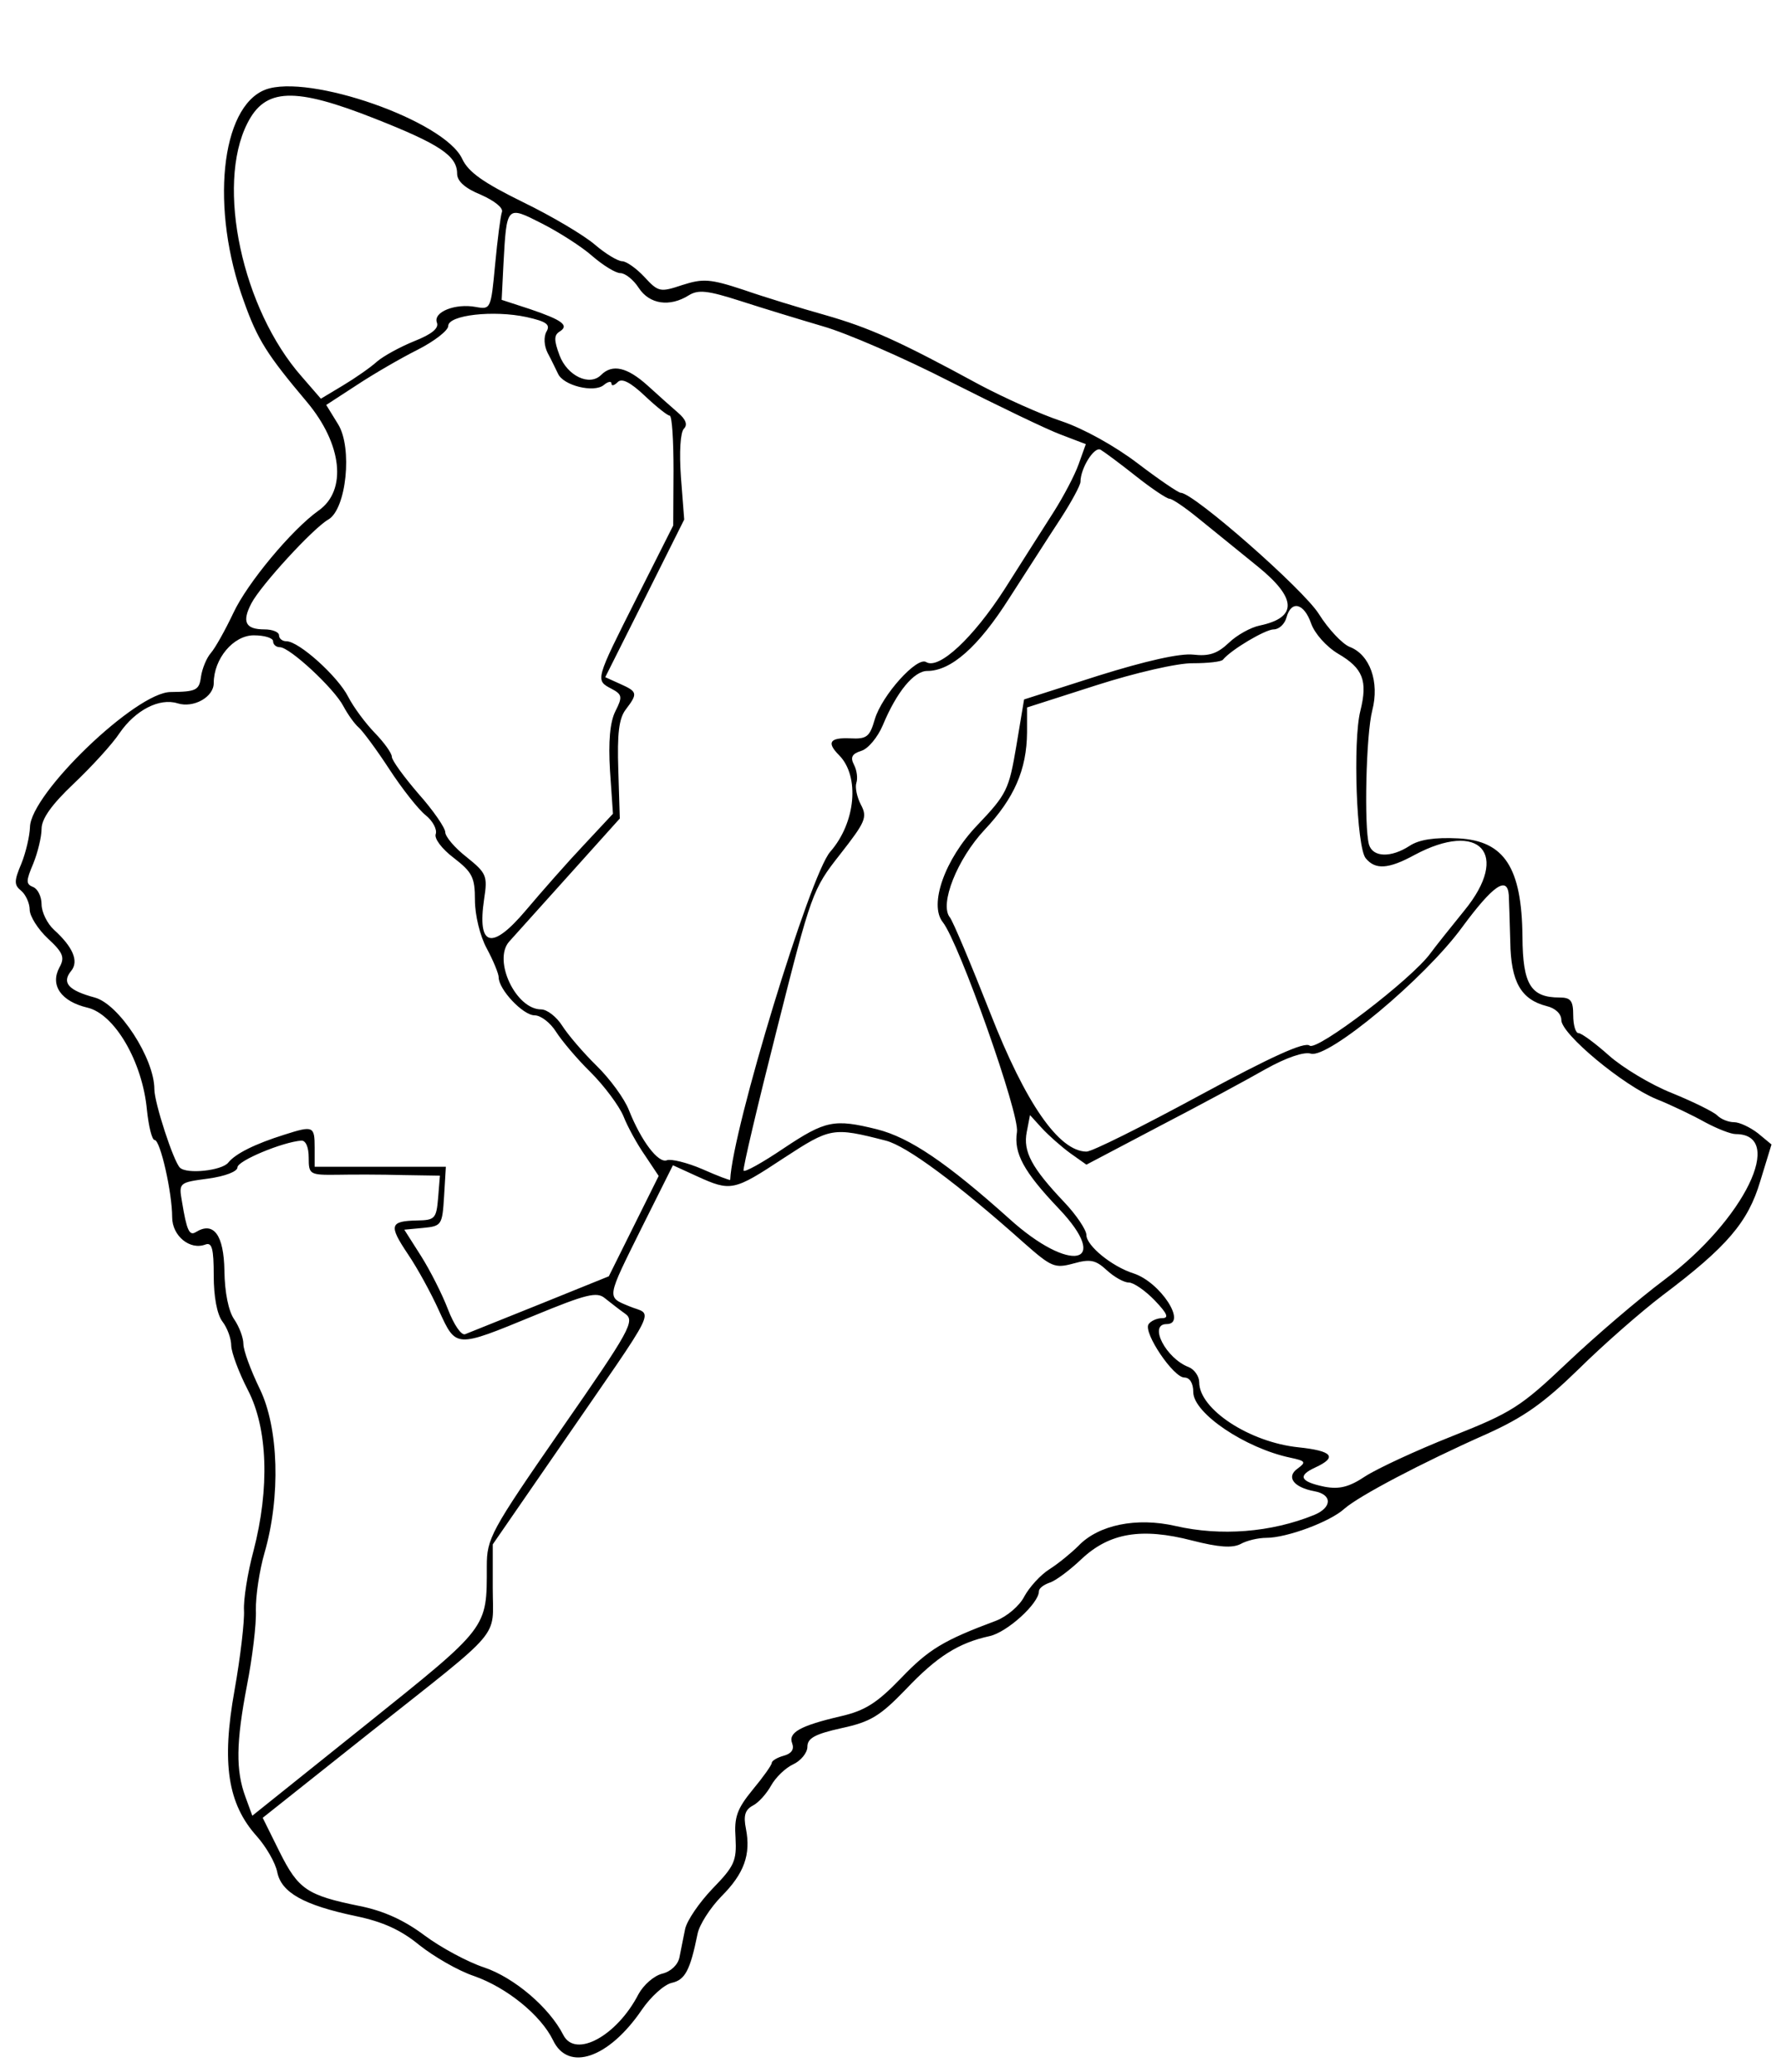 <?xml version="1.0" encoding="UTF-8" standalone="no"?>
<svg
   xmlns:dc="http://purl.org/dc/elements/1.1/"
   xmlns:cc="http://creativecommons.org/ns#"
   xmlns:rdf="http://www.w3.org/1999/02/22-rdf-syntax-ns#"
   xmlns:svg="http://www.w3.org/2000/svg"
   xmlns="http://www.w3.org/2000/svg"
   xmlns:sodipodi="http://sodipodi.sourceforge.net/DTD/sodipodi-0.dtd"
   xmlns:inkscape="http://www.inkscape.org/namespaces/inkscape"
   version="1.0"
   width="300pt"
   height="349pt"
   viewBox="0 0 300 349"
   preserveAspectRatio="xMidYMid meet"
   id="svg10"
   sodipodi:docname="district.svg"
   inkscape:version="1.0.2-2 (e86c870879, 2021-01-15)">
  <defs
     id="defs14" />
  <sodipodi:namedview
     pagecolor="#ffffff"
     bordercolor="#666666"
     borderopacity="1"
     objecttolerance="10"
     gridtolerance="10"
     guidetolerance="10"
     inkscape:pageopacity="0"
     inkscape:pageshadow="2"
     inkscape:window-width="2560"
     inkscape:window-height="1377"
     id="namedview12"
     showgrid="false"
     inkscape:zoom="2.1661891"
     inkscape:cx="342.44479"
     inkscape:cy="234.56245"
     inkscape:window-x="-8"
     inkscape:window-y="-8"
     inkscape:window-maximized="1"
     inkscape:current-layer="svg10" />
  <g
     transform="translate(0,349) scale(0.05,-0.05)"
     fill="#000000"
     stroke="none"
     id="g8">
    <path
       d="M894 6678 c-151 -58 -186 -402 -72 -714 46 -129 78 -179 212 -338 119 -142 136 -298 39 -366 -90 -64 -240 -244 -287 -345 -27 -57 -61 -118 -76 -135 -14 -16 -29 -52 -33 -80 -6 -45 -16 -50 -102 -51 -116 0 -472 -342 -474 -455 -1 -30 -14 -86 -29 -123 -25 -59 -25 -72 0 -92 15 -13 28 -42 28 -63 0 -22 28 -66 61 -97 52 -48 58 -64 39 -98 -32 -60 6 -114 94 -135 92 -21 186 -182 201 -345 6 -56 17 -101 26 -101 19 0 59 -177 59 -260 0 -63 60 -112 112 -92 22 8 28 -13 28 -105 0 -70 11 -130 29 -154 17 -22 30 -58 30 -82 1 -24 26 -91 56 -149 67 -129 74 -330 19 -542 -20 -74 -34 -164 -32 -200 2 -36 -12 -158 -32 -270 -44 -245 -23 -382 75 -491 32 -36 63 -90 69 -121 14 -69 89 -111 264 -148 92 -19 153 -47 215 -98 48 -38 130 -86 184 -104 111 -39 225 -132 266 -216 51 -108 188 -61 299 102 30 44 75 85 101 91 45 10 62 42 87 165 6 31 43 88 80 126 77 77 100 141 83 228 -9 44 -3 64 23 78 20 10 47 41 62 68 15 27 48 59 74 71 26 12 48 39 48 59 0 29 25 43 115 63 98 21 130 41 216 130 106 112 178 157 283 180 59 13 166 110 166 151 0 10 16 22 36 29 20 6 68 42 108 80 94 88 202 106 372 62 90 -23 135 -26 163 -12 21 12 60 21 87 21 69 0 215 54 263 98 49 43 259 154 480 252 124 56 191 103 310 219 83 82 210 193 281 247 218 164 289 247 330 385 l38 124 -46 38 c-26 20 -62 37 -80 37 -19 0 -44 10 -57 23 -12 12 -81 46 -152 75 -71 28 -167 86 -213 127 -46 41 -92 75 -102 75 -10 0 -18 27 -18 60 0 49 -8 60 -46 60 -97 0 -124 44 -125 204 -2 234 -61 324 -216 332 -80 4 -132 -4 -164 -25 -63 -41 -124 -39 -137 4 -17 60 -10 371 11 452 25 96 -8 188 -76 214 -25 10 -72 60 -104 111 -52 83 -422 408 -465 408 -8 0 -74 45 -145 99 -76 58 -182 117 -256 142 -70 23 -194 79 -277 123 -274 149 -371 192 -521 235 -82 23 -206 61 -275 85 -112 37 -136 38 -205 16 -75 -25 -81 -24 -128 27 -27 29 -61 53 -75 53 -14 0 -56 25 -92 56 -36 31 -145 96 -242 143 -134 66 -184 101 -205 146 -59 128 -517 288 -663 233z m370 -98 c218 -86 276 -125 276 -185 0 -25 26 -49 80 -71 45 -20 76 -44 71 -58 -5 -14 -15 -93 -23 -177 -14 -150 -15 -152 -65 -143 -69 13 -145 -17 -131 -53 7 -19 -18 -39 -76 -62 -47 -19 -104 -50 -126 -69 -22 -20 -74 -56 -114 -80 l-75 -45 -65 75 c-200 227 -289 642 -183 852 60 120 158 124 431 16z m732 -463 c36 -31 78 -57 94 -57 16 0 44 -22 62 -50 36 -55 104 -65 168 -25 32 20 63 17 175 -19 74 -24 199 -62 277 -85 78 -22 272 -106 430 -187 158 -80 326 -161 372 -178 l84 -32 -24 -67 c-13 -37 -51 -109 -84 -161 -33 -52 -108 -169 -166 -261 -105 -163 -221 -272 -264 -245 -31 19 -149 -112 -173 -193 -17 -59 -27 -67 -83 -64 -69 3 -80 -14 -37 -57 70 -71 56 -227 -30 -325 -68 -77 -330 -936 -337 -1105 0 -3 -42 13 -94 36 -51 22 -105 35 -119 30 -29 -12 -87 65 -128 168 -15 39 -64 106 -109 150 -45 44 -97 105 -116 135 -19 30 -51 55 -71 55 -85 0 -163 165 -108 228 21 23 113 126 205 228 l168 187 -5 163 c-4 123 2 174 25 204 41 54 40 60 -18 86 l-51 23 133 265 133 266 -11 142 c-6 86 -2 152 10 164 13 13 7 31 -20 54 -22 19 -68 60 -103 92 -68 61 -118 73 -156 35 -39 -39 -114 -3 -140 66 -19 51 -19 68 0 80 34 21 9 39 -100 76 l-95 31 6 120 c11 199 10 198 130 137 57 -29 134 -78 170 -110z m-155 -254 c-10 -18 -8 -48 4 -72 12 -22 27 -54 35 -70 18 -40 121 -65 154 -38 14 12 26 14 26 5 0 -9 9 -7 21 5 14 14 42 0 91 -46 39 -37 77 -67 84 -67 8 0 13 -83 13 -185 l-1 -185 -124 -246 c-139 -276 -139 -275 -84 -304 36 -19 38 -27 13 -76 -18 -36 -24 -101 -18 -200 l10 -145 -98 -105 c-54 -57 -142 -157 -196 -221 -115 -136 -164 -122 -140 39 12 78 8 87 -59 141 -40 31 -72 69 -72 84 0 14 -40 73 -90 129 -49 57 -90 113 -90 125 0 12 -26 48 -57 80 -32 33 -72 87 -90 122 -35 69 -166 187 -208 187 -14 0 -25 9 -25 20 0 11 -22 20 -49 20 -64 0 -77 25 -44 88 32 61 208 253 259 282 61 35 82 242 33 321 l-40 65 103 67 c56 37 149 91 205 119 57 29 103 65 103 80 0 37 153 54 264 30 67 -15 81 -25 67 -49z m1986 -487 c53 -42 104 -76 113 -76 9 0 52 -29 96 -65 44 -36 135 -109 201 -163 132 -107 135 -172 7 -199 -30 -6 -77 -32 -104 -58 -39 -37 -67 -46 -120 -40 -45 5 -160 -21 -320 -71 l-250 -80 -26 -156 c-25 -148 -32 -163 -132 -268 -109 -114 -163 -267 -116 -326 55 -69 260 -648 250 -707 -11 -71 22 -133 140 -257 182 -191 40 -222 -166 -35 -211 189 -335 273 -445 301 -145 36 -174 30 -315 -64 -71 -48 -132 -82 -135 -75 -3 7 48 223 113 479 115 455 119 468 212 586 86 110 93 125 70 168 -13 25 -20 58 -15 73 5 15 2 42 -8 61 -13 25 -7 37 25 47 23 7 55 46 72 86 47 113 105 183 150 183 80 0 172 81 276 245 59 91 136 212 173 268 37 57 67 113 67 124 0 46 47 121 68 108 12 -7 66 -47 119 -89z m590 -496 c12 -34 51 -78 91 -102 84 -49 100 -91 75 -192 -26 -102 -13 -460 18 -497 32 -39 76 -37 164 11 220 118 324 4 169 -186 -47 -58 -99 -123 -115 -145 -63 -87 -383 -331 -407 -311 -17 14 -129 -37 -373 -169 -192 -104 -362 -189 -379 -188 -93 1 -205 163 -324 467 -65 165 -126 310 -136 322 -36 44 25 197 117 295 100 106 142 203 143 328 l0 84 234 75 c131 42 274 75 325 74 50 0 96 5 101 12 28 34 143 102 171 102 18 0 37 18 43 40 16 59 59 49 83 -20z m-3497 -60 c0 -11 10 -20 23 -20 33 0 183 -139 214 -199 15 -28 38 -60 51 -71 13 -11 60 -74 103 -140 43 -66 98 -136 123 -156 24 -19 39 -48 34 -63 -6 -15 20 -50 61 -81 62 -48 71 -65 71 -142 0 -50 17 -121 40 -163 22 -41 40 -85 40 -97 0 -41 82 -128 121 -128 21 0 53 -25 72 -55 19 -30 71 -92 117 -137 46 -46 95 -112 110 -147 14 -36 47 -96 73 -133 l46 -69 -84 -169 -84 -169 -230 -93 c-127 -51 -241 -97 -254 -102 -13 -5 -38 32 -58 84 -19 50 -60 131 -91 180 l-56 88 64 6 c62 6 64 10 70 106 l6 100 -221 0 -221 0 0 65 c0 72 -5 74 -102 43 -99 -31 -165 -64 -189 -94 -21 -27 -140 -40 -163 -17 -22 22 -86 219 -86 264 0 104 -119 287 -201 309 -89 24 -112 50 -79 90 26 32 6 80 -58 138 -23 21 -42 60 -42 86 0 26 -13 52 -28 58 -25 10 -25 20 0 79 15 37 28 90 28 117 0 34 34 82 108 152 60 57 130 133 155 171 53 77 134 119 195 100 54 -17 122 21 122 68 0 82 66 161 135 161 36 0 65 -9 65 -20z m4163 -855 c1 -19 3 -90 5 -158 2 -134 36 -194 123 -216 29 -7 49 -26 49 -47 0 -47 208 -220 320 -266 50 -20 123 -55 164 -78 41 -22 87 -40 103 -40 170 0 29 -289 -239 -490 -87 -65 -234 -191 -328 -280 -157 -149 -187 -168 -389 -248 -121 -48 -252 -109 -292 -135 -54 -36 -87 -44 -136 -35 -83 17 -93 37 -32 65 76 35 58 56 -57 68 -164 17 -334 128 -334 219 0 20 -16 43 -35 51 -77 29 -137 145 -75 145 71 0 -21 142 -112 171 -72 23 -158 93 -158 129 0 17 -34 68 -75 111 -109 115 -139 170 -126 236 l11 57 40 -44 c22 -24 65 -62 95 -84 l55 -39 245 129 c135 70 296 157 359 193 70 39 129 59 152 52 58 -18 384 253 510 426 104 141 152 174 157 108z m-2099 -827 c71 -18 243 -146 465 -344 93 -82 104 -87 167 -70 57 16 75 12 112 -22 25 -23 58 -42 75 -42 16 0 55 -27 87 -60 43 -45 49 -60 25 -60 -18 0 -39 -10 -46 -21 -17 -29 84 -179 121 -179 18 0 30 -19 30 -49 0 -71 175 -189 327 -221 52 -11 54 -15 24 -37 -39 -28 -13 -63 57 -76 61 -11 60 -55 -1 -80 -145 -59 -315 -72 -467 -37 -131 30 -259 4 -327 -67 -24 -24 -68 -60 -98 -79 -30 -19 -67 -60 -84 -91 -16 -32 -59 -68 -95 -82 -177 -66 -227 -96 -320 -193 -81 -84 -121 -110 -204 -129 -137 -32 -178 -55 -163 -92 7 -20 -3 -34 -29 -41 -22 -6 -40 -17 -40 -24 0 -7 -29 -48 -64 -90 -53 -65 -63 -92 -58 -163 4 -77 -4 -95 -77 -170 -45 -47 -87 -108 -93 -137 -6 -28 -14 -71 -19 -95 -5 -25 -29 -48 -58 -55 -28 -7 -63 -38 -80 -69 -72 -140 -212 -217 -253 -138 -47 93 -166 194 -267 228 -55 18 -146 67 -201 108 -68 51 -138 83 -219 99 -177 36 -206 56 -269 182 l-57 115 360 286 c457 362 415 313 415 487 l0 148 225 326 c343 498 316 442 235 476 -77 32 -78 23 43 267 l104 208 81 -37 c114 -52 124 -50 292 61 158 103 165 105 344 59z m-1944 -57 c0 -57 3 -59 95 -58 52 1 152 1 221 -1 l126 -2 -6 -75 c-6 -70 -11 -75 -71 -76 -92 -2 -96 -16 -31 -113 32 -47 79 -133 105 -191 58 -126 54 -126 319 -17 177 73 213 82 240 59 18 -14 48 -38 68 -52 34 -24 18 -54 -215 -389 -239 -345 -251 -368 -251 -462 0 -211 7 -201 -408 -534 l-382 -306 -23 63 c-33 89 -32 183 5 376 18 92 32 206 30 253 -1 48 12 134 29 193 55 190 48 422 -16 553 -30 62 -55 129 -55 151 0 21 -14 58 -31 83 -19 27 -32 90 -33 164 -2 120 -36 167 -96 130 -22 -14 -31 5 -47 103 -11 63 -10 64 88 77 58 8 99 24 99 38 0 22 151 85 215 90 15 1 25 -22 25 -57z"
       id="path6" />
  </g>
</svg>
